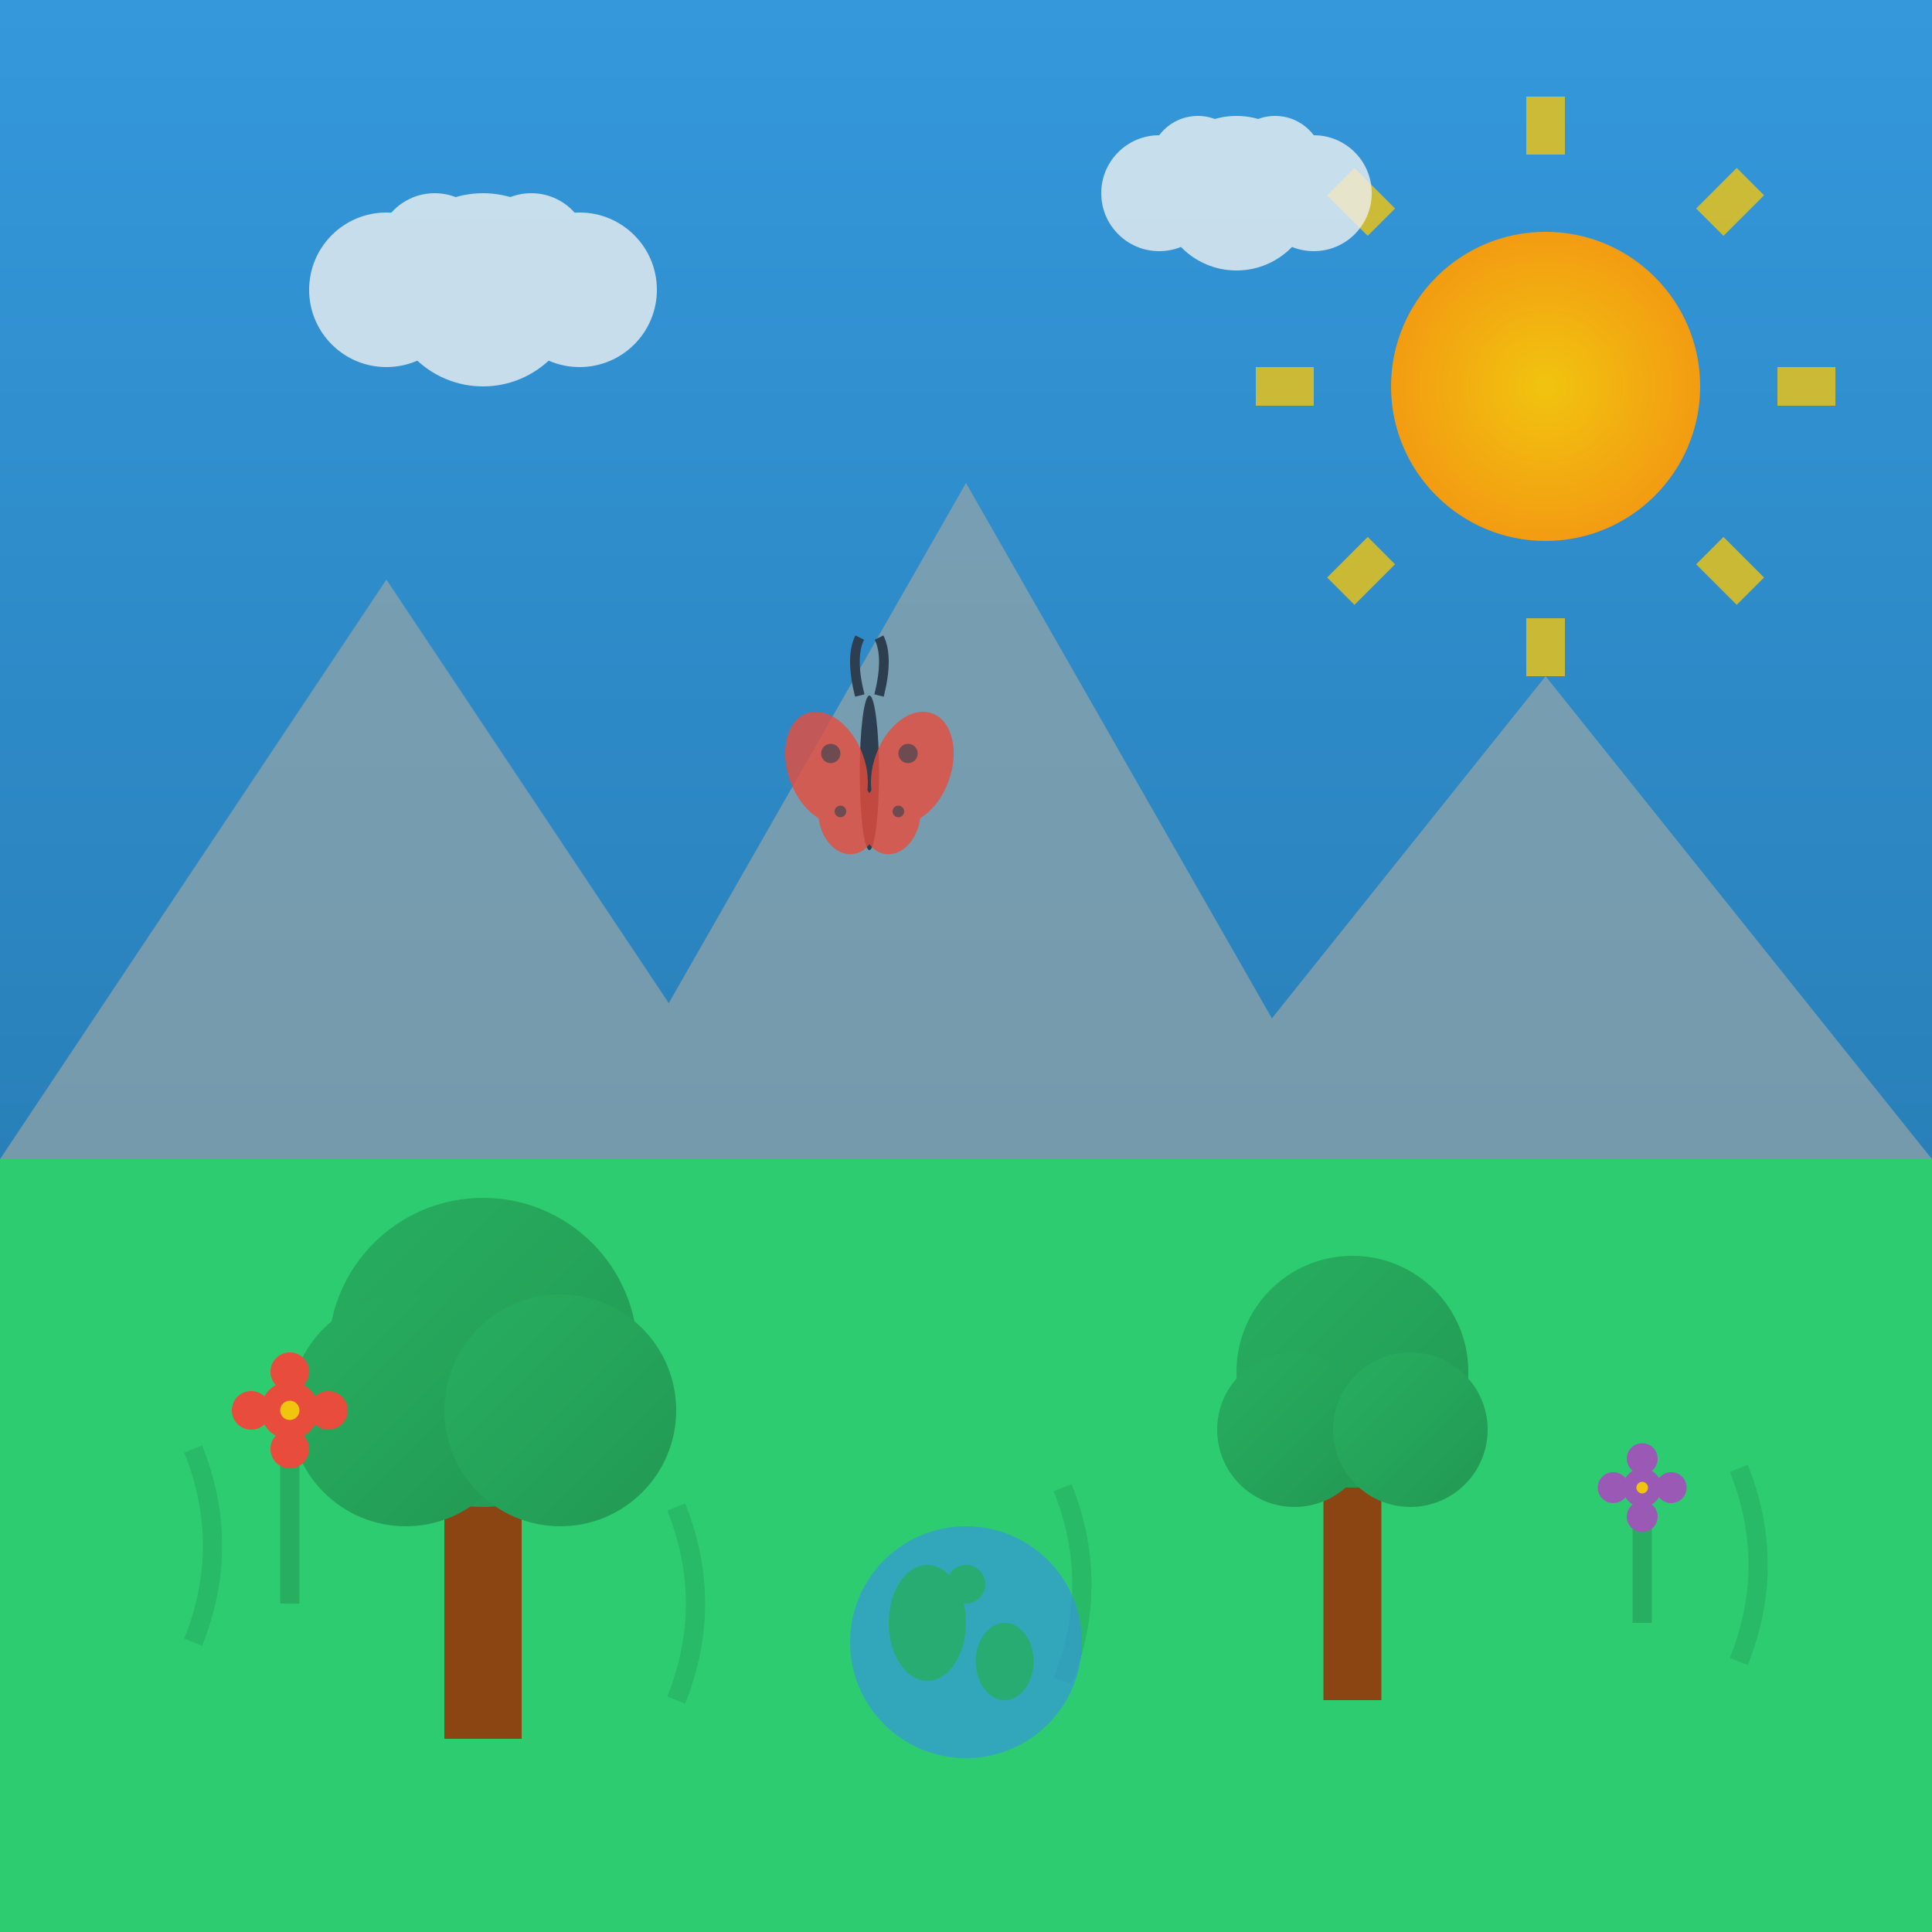 <svg xmlns="http://www.w3.org/2000/svg" viewBox="0 0 100 100" width="100" height="100">
  <rect x="0" y="0" width="100" height="100" fill="#333333" stroke="none"/>
  <defs>
    <linearGradient id="skyGradient" x1="0%" y1="0%" x2="0%" y2="100%">
      <stop offset="0%" style="stop-color:#3498db;stop-opacity:1" />
      <stop offset="100%" style="stop-color:#2980b9;stop-opacity:1" />
    </linearGradient>
    <linearGradient id="treeGradient" x1="0%" y1="0%" x2="100%" y2="100%">
      <stop offset="0%" style="stop-color:#27ae60;stop-opacity:1" />
      <stop offset="100%" style="stop-color:#229954;stop-opacity:1" />
    </linearGradient>
    <radialGradient id="sunGradient" cx="50%" cy="50%" r="50%">
      <stop offset="0%" style="stop-color:#f1c40f;stop-opacity:1" />
      <stop offset="100%" style="stop-color:#f39c12;stop-opacity:1" />
    </radialGradient>
  </defs>
  
  <!-- Sky background -->
  <rect width="100" height="60" fill="url(#skyGradient)"/>
  
  <!-- Ground -->
  <rect x="0" y="60" width="100" height="40" fill="#2ecc71"/>
  
  <!-- Sun -->
  <g transform="translate(80,20)">
    <circle cx="0" cy="0" r="8" fill="url(#sunGradient)"/>
    <!-- Sun rays -->
    <g stroke="#f1c40f" stroke-width="2" opacity="0.8">
      <line x1="0" y1="-12" x2="0" y2="-15"/>
      <line x1="8.5" y1="-8.5" x2="10.6" y2="-10.6"/>
      <line x1="12" y1="0" x2="15" y2="0"/>
      <line x1="8.5" y1="8.5" x2="10.6" y2="10.6"/>
      <line x1="0" y1="12" x2="0" y2="15"/>
      <line x1="-8.5" y1="8.5" x2="-10.6" y2="10.6"/>
      <line x1="-12" y1="0" x2="-15" y2="0"/>
      <line x1="-8.5" y1="-8.5" x2="-10.6" y2="-10.6"/>
    </g>
  </g>
  
  <!-- Mountains -->
  <g fill="#95a5a6" opacity="0.7">
    <polygon points="0,60 20,30 40,60"/>
    <polygon points="30,60 50,25 70,60"/>
    <polygon points="60,60 80,35 100,60"/>
  </g>
  
  <!-- Tree 1 -->
  <g transform="translate(25,65)">
    <!-- Tree trunk -->
    <rect x="-2" y="10" width="4" height="15" fill="#8b4513"/>
    <!-- Tree crown -->
    <circle cx="0" cy="5" r="8" fill="url(#treeGradient)"/>
    <circle cx="-4" cy="8" r="6" fill="url(#treeGradient)"/>
    <circle cx="4" cy="8" r="6" fill="url(#treeGradient)"/>
  </g>
  
  <!-- Tree 2 -->
  <g transform="translate(70,68)">
    <!-- Tree trunk -->
    <rect x="-1.5" y="8" width="3" height="12" fill="#8b4513"/>
    <!-- Tree crown -->
    <circle cx="0" cy="3" r="6" fill="url(#treeGradient)"/>
    <circle cx="-3" cy="6" r="4" fill="url(#treeGradient)"/>
    <circle cx="3" cy="6" r="4" fill="url(#treeGradient)"/>
  </g>
  
  <!-- Flowers -->
  <g transform="translate(15,75)">
    <!-- Flower 1 -->
    <g>
      <rect x="-0.5" y="0" width="1" height="8" fill="#27ae60"/>
      <g transform="translate(0,-2)">
        <circle cx="0" cy="0" r="1.5" fill="#e74c3c"/>
        <circle cx="-2" cy="0" r="1" fill="#e74c3c"/>
        <circle cx="2" cy="0" r="1" fill="#e74c3c"/>
        <circle cx="0" cy="-2" r="1" fill="#e74c3c"/>
        <circle cx="0" cy="2" r="1" fill="#e74c3c"/>
        <circle cx="0" cy="0" r="0.5" fill="#f1c40f"/>
      </g>
    </g>
  </g>
  
  <g transform="translate(85,78)">
    <!-- Flower 2 -->
    <g>
      <rect x="-0.5" y="0" width="1" height="6" fill="#27ae60"/>
      <g transform="translate(0,-1)">
        <circle cx="0" cy="0" r="1" fill="#9b59b6"/>
        <circle cx="-1.5" cy="0" r="0.8" fill="#9b59b6"/>
        <circle cx="1.5" cy="0" r="0.8" fill="#9b59b6"/>
        <circle cx="0" cy="-1.5" r="0.8" fill="#9b59b6"/>
        <circle cx="0" cy="1.5" r="0.8" fill="#9b59b6"/>
        <circle cx="0" cy="0" r="0.3" fill="#f1c40f"/>
      </g>
    </g>
  </g>
  
  <!-- Clouds -->
  <g fill="#ecf0f1" opacity="0.8">
    <!-- Cloud 1 -->
    <g transform="translate(20,15)">
      <circle cx="0" cy="0" r="4"/>
      <circle cx="5" cy="0" r="5"/>
      <circle cx="10" cy="0" r="4"/>
      <circle cx="2.5" cy="-2" r="3"/>
      <circle cx="7.5" cy="-2" r="3"/>
    </g>
    
    <!-- Cloud 2 -->
    <g transform="translate(60,10)">
      <circle cx="0" cy="0" r="3"/>
      <circle cx="4" cy="0" r="4"/>
      <circle cx="8" cy="0" r="3"/>
      <circle cx="2" cy="-1.5" r="2.5"/>
      <circle cx="6" cy="-1.5" r="2.5"/>
    </g>
  </g>
  
  <!-- Butterfly -->
  <g transform="translate(45,40)">
    <!-- Butterfly body -->
    <ellipse cx="0" cy="0" rx="0.5" ry="4" fill="#2c3e50"/>
    <!-- Butterfly wings -->
    <g fill="#e74c3c" opacity="0.8">
      <ellipse cx="-2" cy="-1" rx="2" ry="3" transform="rotate(-20)"/>
      <ellipse cx="2" cy="-1" rx="2" ry="3" transform="rotate(20)"/>
      <ellipse cx="-1.5" cy="2" rx="1.5" ry="2" transform="rotate(-10)"/>
      <ellipse cx="1.5" cy="2" rx="1.5" ry="2" transform="rotate(10)"/>
    </g>
    <!-- Wing spots -->
    <g fill="#2c3e50" opacity="0.6">
      <circle cx="-2" cy="-1" r="0.5"/>
      <circle cx="2" cy="-1" r="0.5"/>
      <circle cx="-1.5" cy="2" r="0.3"/>
      <circle cx="1.5" cy="2" r="0.3"/>
    </g>
    <!-- Antennae -->
    <g stroke="#2c3e50" stroke-width="0.5" fill="none">
      <path d="M-0.5,-4 Q-1,-6 -0.5,-7"/>
      <path d="M0.5,-4 Q1,-6 0.5,-7"/>
    </g>
  </g>
  
  <!-- Grass blades -->
  <g stroke="#27ae60" stroke-width="1" fill="none" opacity="0.6">
    <path d="M10,85 Q12,80 10,75"/>
    <path d="M35,88 Q37,83 35,78"/>
    <path d="M55,87 Q57,82 55,77"/>
    <path d="M90,86 Q92,81 90,76"/>
  </g>
  
  <!-- Earth/recycling symbol -->
  <g transform="translate(50,85)">
    <circle cx="0" cy="0" r="6" fill="#3498db" opacity="0.7"/>
    <!-- Continents -->
    <g fill="#27ae60" opacity="0.8">
      <ellipse cx="-2" cy="-1" rx="2" ry="3"/>
      <ellipse cx="2" cy="1" rx="1.5" ry="2"/>
      <circle cx="0" cy="-3" r="1"/>
    </g>
  </g>
</svg>